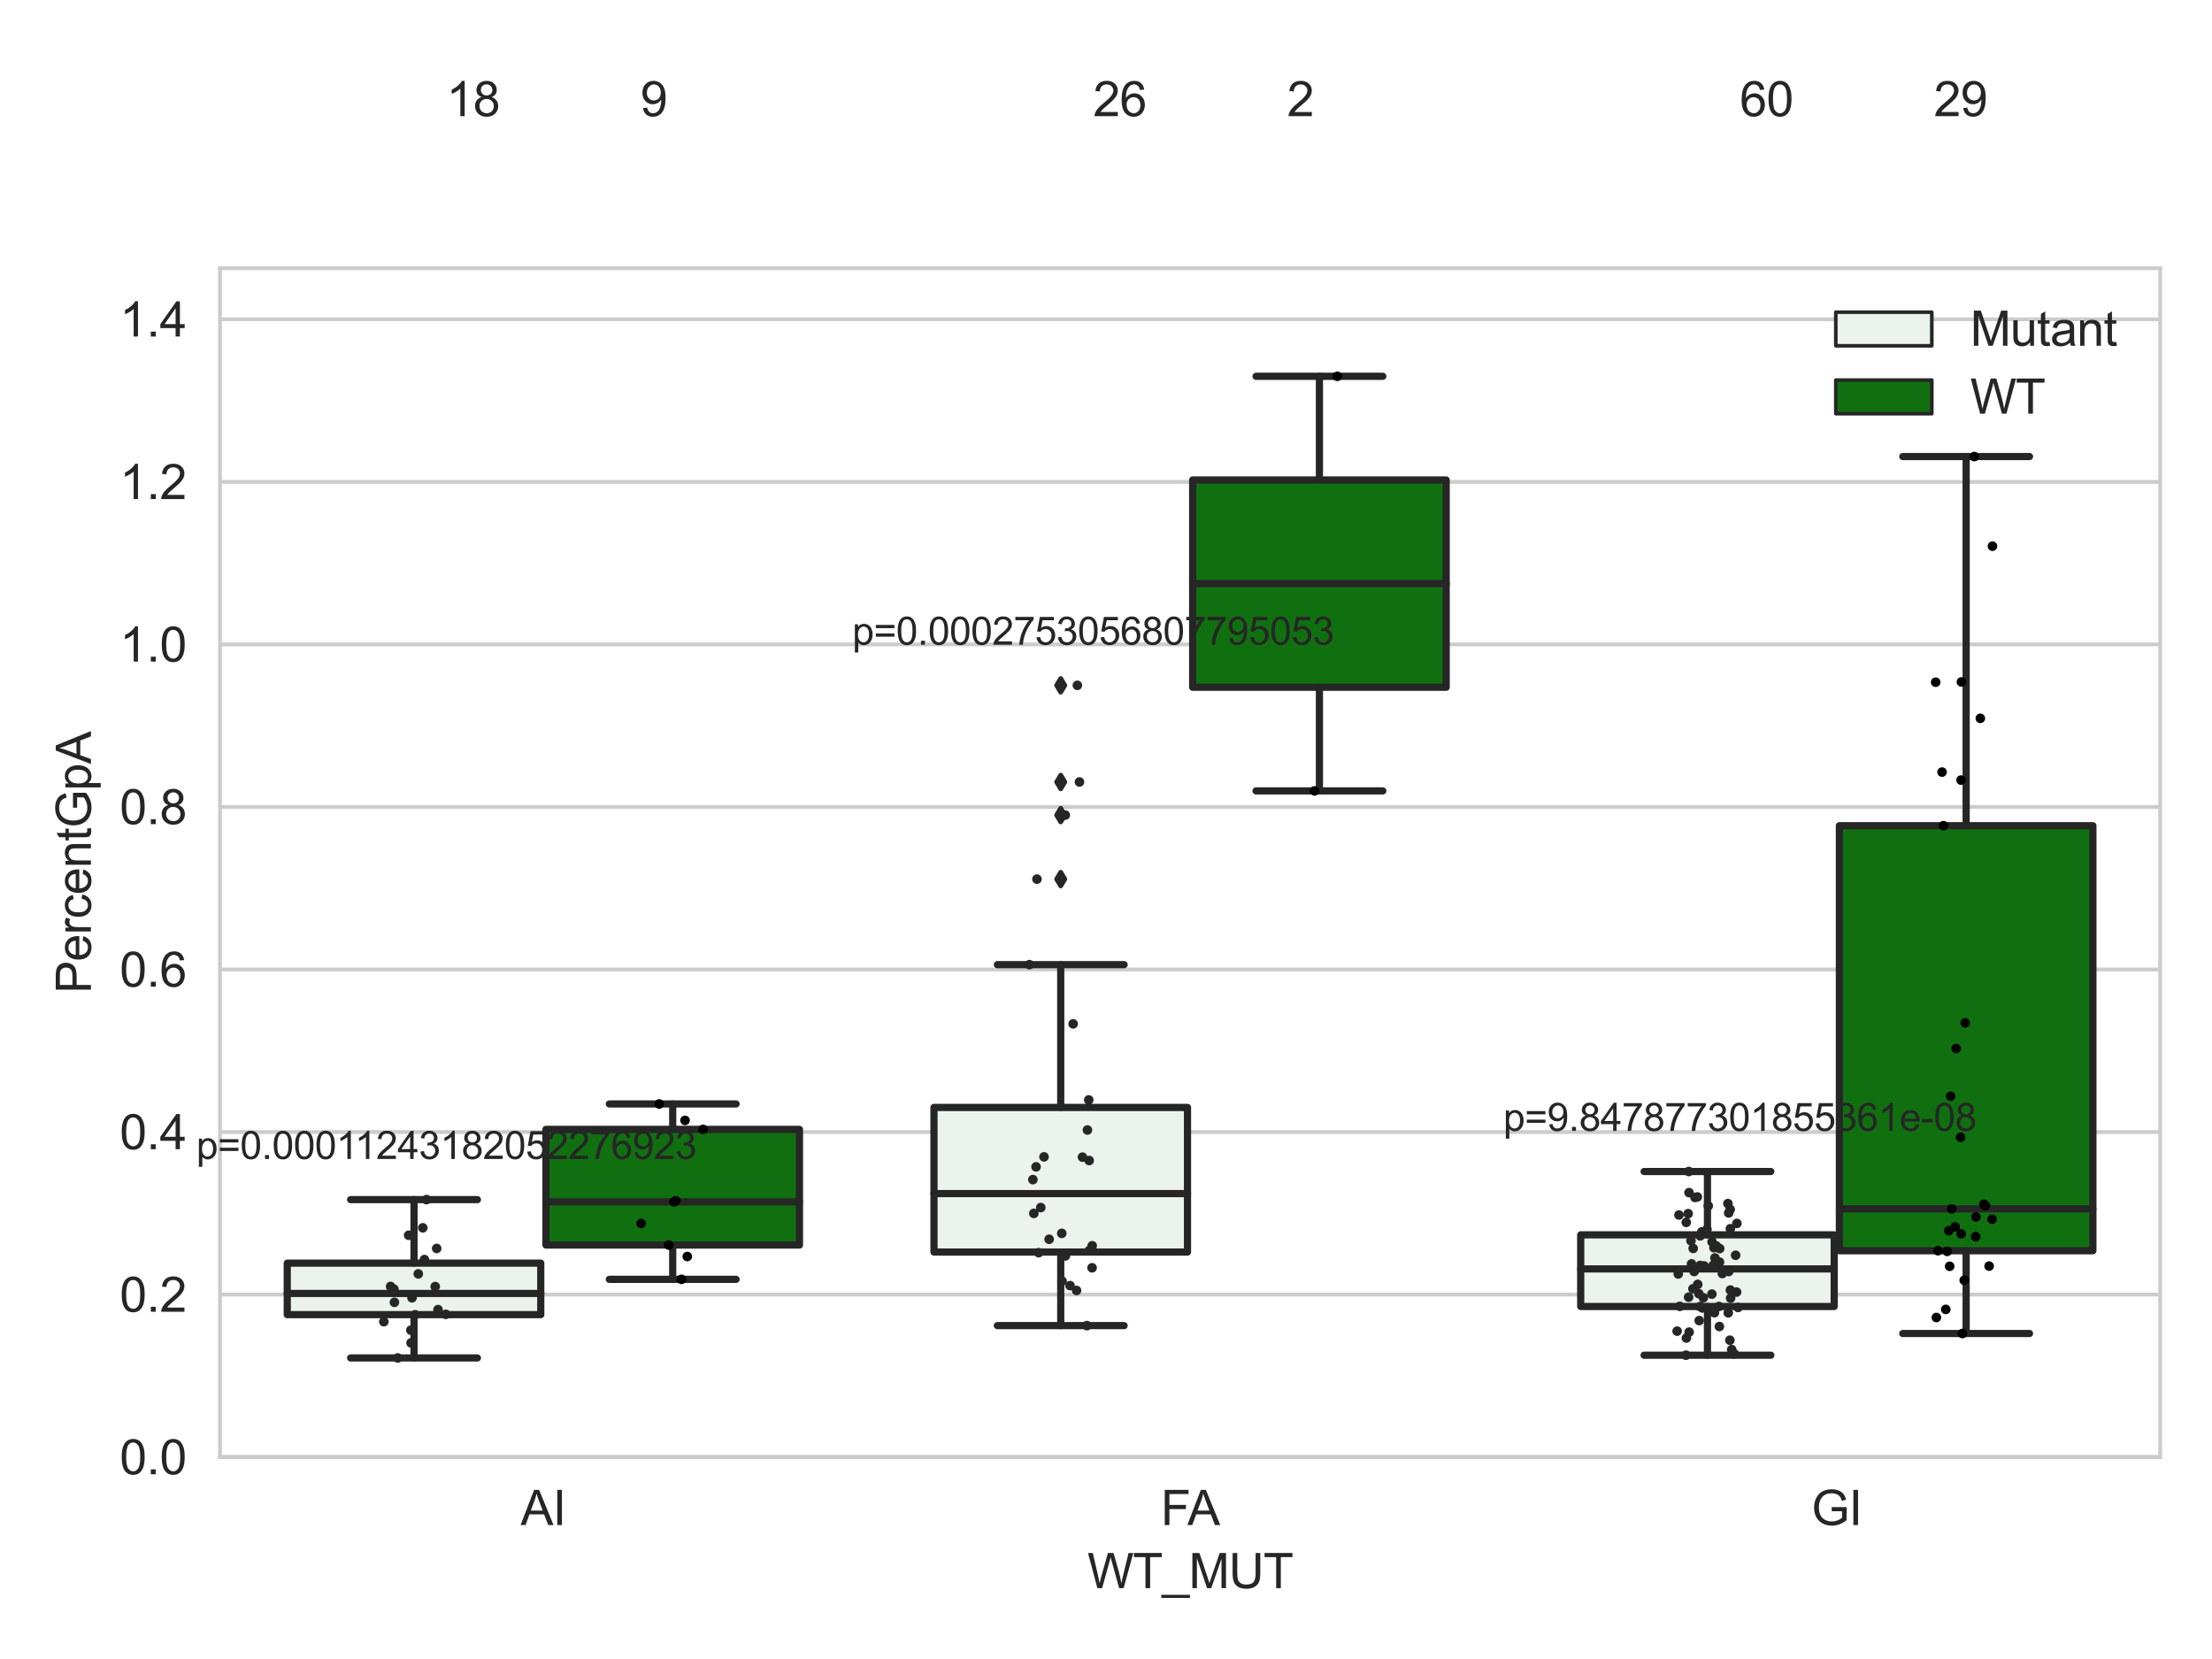 <?xml version="1.0" encoding="utf-8" standalone="no"?>
<!DOCTYPE svg PUBLIC "-//W3C//DTD SVG 1.1//EN"
  "http://www.w3.org/Graphics/SVG/1.1/DTD/svg11.dtd">
<svg xmlns:xlink="http://www.w3.org/1999/xlink" width="460.8pt" height="345.6pt" viewBox="0 0 460.8 345.6" xmlns="http://www.w3.org/2000/svg" version="1.1">
 <defs>
  <style type="text/css">*{stroke-linejoin: round; stroke-linecap: butt}</style>
 </defs>
 <g id="figure_1">
  <g id="patch_1">
   <path d="M 0 345.6 
L 460.8 345.6 
L 460.8 0 
L 0 0 
z
" style="fill: #ffffff"/>
  </g>
  <g id="axes_1">
   <g id="patch_2">
    <path d="M 45.83 303.539 
L 450 303.539 
L 450 55.877 
L 45.83 55.877 
z
" style="fill: #ffffff"/>
   </g>
   <g id="matplotlib.axis_1">
    <g id="xtick_1">
     <g id="text_1">
      <!-- AI -->
      <g style="fill: #262626" transform="translate(108.467 317.697)scale(0.1 -0.1)">
       <defs>
        <path id="ArialMT-41" d="M -9 0 
L 1750 4581 
L 2403 4581 
L 4278 0 
L 3588 0 
L 3053 1388 
L 1138 1388 
L 634 0 
L -9 0 
z
M 1313 1881 
L 2866 1881 
L 2388 3150 
Q 2169 3728 2063 4100 
Q 1975 3659 1816 3225 
L 1313 1881 
z
" transform="scale(0.016)"/>
        <path id="ArialMT-49" d="M 597 0 
L 597 4581 
L 1203 4581 
L 1203 0 
L 597 0 
z
" transform="scale(0.016)"/>
       </defs>
       <use xlink:href="#ArialMT-41"/>
       <use xlink:href="#ArialMT-49" x="66.699"/>
      </g>
     </g>
    </g>
    <g id="xtick_2">
     <g id="text_2">
      <!-- FA -->
      <g style="fill: #262626" transform="translate(241.801 317.697)scale(0.1 -0.1)">
       <defs>
        <path id="ArialMT-46" d="M 525 0 
L 525 4581 
L 3616 4581 
L 3616 4041 
L 1131 4041 
L 1131 2622 
L 3281 2622 
L 3281 2081 
L 1131 2081 
L 1131 0 
L 525 0 
z
" transform="scale(0.016)"/>
       </defs>
       <use xlink:href="#ArialMT-46"/>
       <use xlink:href="#ArialMT-41" x="55.584"/>
      </g>
     </g>
    </g>
    <g id="xtick_3">
     <g id="text_3">
      <!-- GI -->
      <g style="fill: #262626" transform="translate(377.36 317.697)scale(0.1 -0.1)">
       <defs>
        <path id="ArialMT-47" d="M 2638 1797 
L 2638 2334 
L 4578 2338 
L 4578 638 
Q 4131 281 3656 101 
Q 3181 -78 2681 -78 
Q 2006 -78 1454 211 
Q 903 500 622 1047 
Q 341 1594 341 2269 
Q 341 2938 620 3517 
Q 900 4097 1425 4378 
Q 1950 4659 2634 4659 
Q 3131 4659 3532 4498 
Q 3934 4338 4162 4050 
Q 4391 3763 4509 3300 
L 3963 3150 
Q 3859 3500 3706 3700 
Q 3553 3900 3268 4020 
Q 2984 4141 2638 4141 
Q 2222 4141 1919 4014 
Q 1616 3888 1430 3681 
Q 1244 3475 1141 3228 
Q 966 2803 966 2306 
Q 966 1694 1177 1281 
Q 1388 869 1791 669 
Q 2194 469 2647 469 
Q 3041 469 3416 620 
Q 3791 772 3984 944 
L 3984 1797 
L 2638 1797 
z
" transform="scale(0.016)"/>
       </defs>
       <use xlink:href="#ArialMT-47"/>
       <use xlink:href="#ArialMT-49" x="77.783"/>
      </g>
     </g>
    </g>
    <g id="text_4">
     <!-- WT_MUT -->
     <g style="fill: #262626" transform="translate(226.531 330.842)scale(0.1 -0.1)">
      <defs>
       <path id="ArialMT-57" d="M 1294 0 
L 78 4581 
L 700 4581 
L 1397 1578 
Q 1509 1106 1591 641 
Q 1766 1375 1797 1488 
L 2669 4581 
L 3400 4581 
L 4056 2263 
Q 4303 1400 4413 641 
Q 4500 1075 4641 1638 
L 5359 4581 
L 5969 4581 
L 4713 0 
L 4128 0 
L 3163 3491 
Q 3041 3928 3019 4028 
Q 2947 3713 2884 3491 
L 1913 0 
L 1294 0 
z
" transform="scale(0.016)"/>
       <path id="ArialMT-54" d="M 1659 0 
L 1659 4041 
L 150 4041 
L 150 4581 
L 3781 4581 
L 3781 4041 
L 2266 4041 
L 2266 0 
L 1659 0 
z
" transform="scale(0.016)"/>
       <path id="ArialMT-5f" d="M -97 -1272 
L -97 -866 
L 3631 -866 
L 3631 -1272 
L -97 -1272 
z
" transform="scale(0.016)"/>
       <path id="ArialMT-4d" d="M 475 0 
L 475 4581 
L 1388 4581 
L 2472 1338 
Q 2622 884 2691 659 
Q 2769 909 2934 1394 
L 4031 4581 
L 4847 4581 
L 4847 0 
L 4263 0 
L 4263 3834 
L 2931 0 
L 2384 0 
L 1059 3900 
L 1059 0 
L 475 0 
z
" transform="scale(0.016)"/>
       <path id="ArialMT-55" d="M 3500 4581 
L 4106 4581 
L 4106 1934 
Q 4106 1244 3950 837 
Q 3794 431 3386 176 
Q 2978 -78 2316 -78 
Q 1672 -78 1262 144 
Q 853 366 678 786 
Q 503 1206 503 1934 
L 503 4581 
L 1109 4581 
L 1109 1938 
Q 1109 1341 1220 1058 
Q 1331 775 1601 622 
Q 1872 469 2263 469 
Q 2931 469 3215 772 
Q 3500 1075 3500 1938 
L 3500 4581 
z
" transform="scale(0.016)"/>
      </defs>
      <use xlink:href="#ArialMT-57"/>
      <use xlink:href="#ArialMT-54" x="94.385"/>
      <use xlink:href="#ArialMT-5f" x="155.469"/>
      <use xlink:href="#ArialMT-4d" x="211.084"/>
      <use xlink:href="#ArialMT-55" x="294.385"/>
      <use xlink:href="#ArialMT-54" x="366.602"/>
     </g>
    </g>
   </g>
   <g id="matplotlib.axis_2">
    <g id="ytick_1">
     <g id="line2d_1">
      <path d="M 45.83 303.539 
L 450 303.539 
" clip-path="url(#pc49b1103cd)" style="fill: none; stroke: #cccccc; stroke-width: 0.8; stroke-linecap: round"/>
     </g>
     <g id="text_5">
      <!-- 0.0 -->
      <g style="fill: #262626" transform="translate(24.93 307.118)scale(0.1 -0.1)">
       <defs>
        <path id="ArialMT-30" d="M 266 2259 
Q 266 3072 433 3567 
Q 600 4063 929 4331 
Q 1259 4600 1759 4600 
Q 2128 4600 2406 4451 
Q 2684 4303 2865 4023 
Q 3047 3744 3150 3342 
Q 3253 2941 3253 2259 
Q 3253 1453 3087 958 
Q 2922 463 2592 192 
Q 2263 -78 1759 -78 
Q 1097 -78 719 397 
Q 266 969 266 2259 
z
M 844 2259 
Q 844 1131 1108 757 
Q 1372 384 1759 384 
Q 2147 384 2411 759 
Q 2675 1134 2675 2259 
Q 2675 3391 2411 3762 
Q 2147 4134 1753 4134 
Q 1366 4134 1134 3806 
Q 844 3388 844 2259 
z
" transform="scale(0.016)"/>
        <path id="ArialMT-2e" d="M 581 0 
L 581 641 
L 1222 641 
L 1222 0 
L 581 0 
z
" transform="scale(0.016)"/>
       </defs>
       <use xlink:href="#ArialMT-30"/>
       <use xlink:href="#ArialMT-2e" x="55.615"/>
       <use xlink:href="#ArialMT-30" x="83.398"/>
      </g>
     </g>
    </g>
    <g id="ytick_2">
     <g id="line2d_2">
      <path d="M 45.83 269.68 
L 450 269.68 
" clip-path="url(#pc49b1103cd)" style="fill: none; stroke: #cccccc; stroke-width: 0.8; stroke-linecap: round"/>
     </g>
     <g id="text_6">
      <!-- 0.2 -->
      <g style="fill: #262626" transform="translate(24.93 273.259)scale(0.1 -0.1)">
       <defs>
        <path id="ArialMT-32" d="M 3222 541 
L 3222 0 
L 194 0 
Q 188 203 259 391 
Q 375 700 629 1000 
Q 884 1300 1366 1694 
Q 2113 2306 2375 2664 
Q 2638 3022 2638 3341 
Q 2638 3675 2398 3904 
Q 2159 4134 1775 4134 
Q 1369 4134 1125 3890 
Q 881 3647 878 3216 
L 300 3275 
Q 359 3922 746 4261 
Q 1134 4600 1788 4600 
Q 2447 4600 2831 4234 
Q 3216 3869 3216 3328 
Q 3216 3053 3103 2787 
Q 2991 2522 2730 2228 
Q 2469 1934 1863 1422 
Q 1356 997 1212 845 
Q 1069 694 975 541 
L 3222 541 
z
" transform="scale(0.016)"/>
       </defs>
       <use xlink:href="#ArialMT-30"/>
       <use xlink:href="#ArialMT-2e" x="55.615"/>
       <use xlink:href="#ArialMT-32" x="83.398"/>
      </g>
     </g>
    </g>
    <g id="ytick_3">
     <g id="line2d_3">
      <path d="M 45.83 235.82 
L 450 235.82 
" clip-path="url(#pc49b1103cd)" style="fill: none; stroke: #cccccc; stroke-width: 0.8; stroke-linecap: round"/>
     </g>
     <g id="text_7">
      <!-- 0.4 -->
      <g style="fill: #262626" transform="translate(24.93 239.399)scale(0.1 -0.1)">
       <defs>
        <path id="ArialMT-34" d="M 2069 0 
L 2069 1097 
L 81 1097 
L 81 1613 
L 2172 4581 
L 2631 4581 
L 2631 1613 
L 3250 1613 
L 3250 1097 
L 2631 1097 
L 2631 0 
L 2069 0 
z
M 2069 1613 
L 2069 3678 
L 634 1613 
L 2069 1613 
z
" transform="scale(0.016)"/>
       </defs>
       <use xlink:href="#ArialMT-30"/>
       <use xlink:href="#ArialMT-2e" x="55.615"/>
       <use xlink:href="#ArialMT-34" x="83.398"/>
      </g>
     </g>
    </g>
    <g id="ytick_4">
     <g id="line2d_4">
      <path d="M 45.83 201.961 
L 450 201.961 
" clip-path="url(#pc49b1103cd)" style="fill: none; stroke: #cccccc; stroke-width: 0.8; stroke-linecap: round"/>
     </g>
     <g id="text_8">
      <!-- 0.6 -->
      <g style="fill: #262626" transform="translate(24.93 205.54)scale(0.1 -0.1)">
       <defs>
        <path id="ArialMT-36" d="M 3184 3459 
L 2625 3416 
Q 2550 3747 2413 3897 
Q 2184 4138 1850 4138 
Q 1581 4138 1378 3988 
Q 1113 3794 959 3422 
Q 806 3050 800 2363 
Q 1003 2672 1297 2822 
Q 1591 2972 1913 2972 
Q 2475 2972 2870 2558 
Q 3266 2144 3266 1488 
Q 3266 1056 3080 686 
Q 2894 316 2569 119 
Q 2244 -78 1831 -78 
Q 1128 -78 684 439 
Q 241 956 241 2144 
Q 241 3472 731 4075 
Q 1159 4600 1884 4600 
Q 2425 4600 2770 4297 
Q 3116 3994 3184 3459 
z
M 888 1484 
Q 888 1194 1011 928 
Q 1134 663 1356 523 
Q 1578 384 1822 384 
Q 2178 384 2434 671 
Q 2691 959 2691 1453 
Q 2691 1928 2437 2201 
Q 2184 2475 1800 2475 
Q 1419 2475 1153 2201 
Q 888 1928 888 1484 
z
" transform="scale(0.016)"/>
       </defs>
       <use xlink:href="#ArialMT-30"/>
       <use xlink:href="#ArialMT-2e" x="55.615"/>
       <use xlink:href="#ArialMT-36" x="83.398"/>
      </g>
     </g>
    </g>
    <g id="ytick_5">
     <g id="line2d_5">
      <path d="M 45.83 168.102 
L 450 168.102 
" clip-path="url(#pc49b1103cd)" style="fill: none; stroke: #cccccc; stroke-width: 0.8; stroke-linecap: round"/>
     </g>
     <g id="text_9">
      <!-- 0.8 -->
      <g style="fill: #262626" transform="translate(24.93 171.681)scale(0.1 -0.1)">
       <defs>
        <path id="ArialMT-38" d="M 1131 2484 
Q 781 2613 612 2850 
Q 444 3088 444 3419 
Q 444 3919 803 4259 
Q 1163 4600 1759 4600 
Q 2359 4600 2725 4251 
Q 3091 3903 3091 3403 
Q 3091 3084 2923 2848 
Q 2756 2613 2416 2484 
Q 2838 2347 3058 2040 
Q 3278 1734 3278 1309 
Q 3278 722 2862 322 
Q 2447 -78 1769 -78 
Q 1091 -78 675 323 
Q 259 725 259 1325 
Q 259 1772 486 2073 
Q 713 2375 1131 2484 
z
M 1019 3438 
Q 1019 3113 1228 2906 
Q 1438 2700 1772 2700 
Q 2097 2700 2305 2904 
Q 2513 3109 2513 3406 
Q 2513 3716 2298 3927 
Q 2084 4138 1766 4138 
Q 1444 4138 1231 3931 
Q 1019 3725 1019 3438 
z
M 838 1322 
Q 838 1081 952 856 
Q 1066 631 1291 507 
Q 1516 384 1775 384 
Q 2178 384 2440 643 
Q 2703 903 2703 1303 
Q 2703 1709 2433 1975 
Q 2163 2241 1756 2241 
Q 1359 2241 1098 1978 
Q 838 1716 838 1322 
z
" transform="scale(0.016)"/>
       </defs>
       <use xlink:href="#ArialMT-30"/>
       <use xlink:href="#ArialMT-2e" x="55.615"/>
       <use xlink:href="#ArialMT-38" x="83.398"/>
      </g>
     </g>
    </g>
    <g id="ytick_6">
     <g id="line2d_6">
      <path d="M 45.83 134.243 
L 450 134.243 
" clip-path="url(#pc49b1103cd)" style="fill: none; stroke: #cccccc; stroke-width: 0.8; stroke-linecap: round"/>
     </g>
     <g id="text_10">
      <!-- 1.0 -->
      <g style="fill: #262626" transform="translate(24.93 137.822)scale(0.1 -0.1)">
       <defs>
        <path id="ArialMT-31" d="M 2384 0 
L 1822 0 
L 1822 3584 
Q 1619 3391 1289 3197 
Q 959 3003 697 2906 
L 697 3450 
Q 1169 3672 1522 3987 
Q 1875 4303 2022 4600 
L 2384 4600 
L 2384 0 
z
" transform="scale(0.016)"/>
       </defs>
       <use xlink:href="#ArialMT-31"/>
       <use xlink:href="#ArialMT-2e" x="55.615"/>
       <use xlink:href="#ArialMT-30" x="83.398"/>
      </g>
     </g>
    </g>
    <g id="ytick_7">
     <g id="line2d_7">
      <path d="M 45.83 100.384 
L 450 100.384 
" clip-path="url(#pc49b1103cd)" style="fill: none; stroke: #cccccc; stroke-width: 0.8; stroke-linecap: round"/>
     </g>
     <g id="text_11">
      <!-- 1.2 -->
      <g style="fill: #262626" transform="translate(24.93 103.963)scale(0.1 -0.1)">
       <use xlink:href="#ArialMT-31"/>
       <use xlink:href="#ArialMT-2e" x="55.615"/>
       <use xlink:href="#ArialMT-32" x="83.398"/>
      </g>
     </g>
    </g>
    <g id="ytick_8">
     <g id="line2d_8">
      <path d="M 45.83 66.525 
L 450 66.525 
" clip-path="url(#pc49b1103cd)" style="fill: none; stroke: #cccccc; stroke-width: 0.8; stroke-linecap: round"/>
     </g>
     <g id="text_12">
      <!-- 1.4 -->
      <g style="fill: #262626" transform="translate(24.93 70.104)scale(0.1 -0.1)">
       <use xlink:href="#ArialMT-31"/>
       <use xlink:href="#ArialMT-2e" x="55.615"/>
       <use xlink:href="#ArialMT-34" x="83.398"/>
      </g>
     </g>
    </g>
    <g id="text_13">
     <!-- PercentGpA -->
     <g style="fill: #262626" transform="translate(18.942 206.943)rotate(-90)scale(0.1 -0.1)">
      <defs>
       <path id="ArialMT-50" d="M 494 0 
L 494 4581 
L 2222 4581 
Q 2678 4581 2919 4538 
Q 3256 4481 3484 4323 
Q 3713 4166 3852 3881 
Q 3991 3597 3991 3256 
Q 3991 2672 3619 2267 
Q 3247 1863 2275 1863 
L 1100 1863 
L 1100 0 
L 494 0 
z
M 1100 2403 
L 2284 2403 
Q 2872 2403 3119 2622 
Q 3366 2841 3366 3238 
Q 3366 3525 3220 3729 
Q 3075 3934 2838 4000 
Q 2684 4041 2272 4041 
L 1100 4041 
L 1100 2403 
z
" transform="scale(0.016)"/>
       <path id="ArialMT-65" d="M 2694 1069 
L 3275 997 
Q 3138 488 2766 206 
Q 2394 -75 1816 -75 
Q 1088 -75 661 373 
Q 234 822 234 1631 
Q 234 2469 665 2931 
Q 1097 3394 1784 3394 
Q 2450 3394 2872 2941 
Q 3294 2488 3294 1666 
Q 3294 1616 3291 1516 
L 816 1516 
Q 847 969 1125 678 
Q 1403 388 1819 388 
Q 2128 388 2347 550 
Q 2566 713 2694 1069 
z
M 847 1978 
L 2700 1978 
Q 2663 2397 2488 2606 
Q 2219 2931 1791 2931 
Q 1403 2931 1139 2672 
Q 875 2413 847 1978 
z
" transform="scale(0.016)"/>
       <path id="ArialMT-72" d="M 416 0 
L 416 3319 
L 922 3319 
L 922 2816 
Q 1116 3169 1280 3281 
Q 1444 3394 1641 3394 
Q 1925 3394 2219 3213 
L 2025 2691 
Q 1819 2813 1613 2813 
Q 1428 2813 1281 2702 
Q 1134 2591 1072 2394 
Q 978 2094 978 1738 
L 978 0 
L 416 0 
z
" transform="scale(0.016)"/>
       <path id="ArialMT-63" d="M 2588 1216 
L 3141 1144 
Q 3050 572 2676 248 
Q 2303 -75 1759 -75 
Q 1078 -75 664 370 
Q 250 816 250 1647 
Q 250 2184 428 2587 
Q 606 2991 970 3192 
Q 1334 3394 1763 3394 
Q 2303 3394 2647 3120 
Q 2991 2847 3088 2344 
L 2541 2259 
Q 2463 2594 2264 2762 
Q 2066 2931 1784 2931 
Q 1359 2931 1093 2626 
Q 828 2322 828 1663 
Q 828 994 1084 691 
Q 1341 388 1753 388 
Q 2084 388 2306 591 
Q 2528 794 2588 1216 
z
" transform="scale(0.016)"/>
       <path id="ArialMT-6e" d="M 422 0 
L 422 3319 
L 928 3319 
L 928 2847 
Q 1294 3394 1984 3394 
Q 2284 3394 2536 3286 
Q 2788 3178 2913 3003 
Q 3038 2828 3088 2588 
Q 3119 2431 3119 2041 
L 3119 0 
L 2556 0 
L 2556 2019 
Q 2556 2363 2490 2533 
Q 2425 2703 2258 2804 
Q 2091 2906 1866 2906 
Q 1506 2906 1245 2678 
Q 984 2450 984 1813 
L 984 0 
L 422 0 
z
" transform="scale(0.016)"/>
       <path id="ArialMT-74" d="M 1650 503 
L 1731 6 
Q 1494 -44 1306 -44 
Q 1000 -44 831 53 
Q 663 150 594 308 
Q 525 466 525 972 
L 525 2881 
L 113 2881 
L 113 3319 
L 525 3319 
L 525 4141 
L 1084 4478 
L 1084 3319 
L 1650 3319 
L 1650 2881 
L 1084 2881 
L 1084 941 
Q 1084 700 1114 631 
Q 1144 563 1211 522 
Q 1278 481 1403 481 
Q 1497 481 1650 503 
z
" transform="scale(0.016)"/>
       <path id="ArialMT-70" d="M 422 -1272 
L 422 3319 
L 934 3319 
L 934 2888 
Q 1116 3141 1344 3267 
Q 1572 3394 1897 3394 
Q 2322 3394 2647 3175 
Q 2972 2956 3137 2557 
Q 3303 2159 3303 1684 
Q 3303 1175 3120 767 
Q 2938 359 2589 142 
Q 2241 -75 1856 -75 
Q 1575 -75 1351 44 
Q 1128 163 984 344 
L 984 -1272 
L 422 -1272 
z
M 931 1641 
Q 931 1000 1190 694 
Q 1450 388 1819 388 
Q 2194 388 2461 705 
Q 2728 1022 2728 1688 
Q 2728 2322 2467 2637 
Q 2206 2953 1844 2953 
Q 1484 2953 1207 2617 
Q 931 2281 931 1641 
z
" transform="scale(0.016)"/>
      </defs>
      <use xlink:href="#ArialMT-50"/>
      <use xlink:href="#ArialMT-65" x="66.699"/>
      <use xlink:href="#ArialMT-72" x="122.314"/>
      <use xlink:href="#ArialMT-63" x="155.615"/>
      <use xlink:href="#ArialMT-65" x="205.615"/>
      <use xlink:href="#ArialMT-6e" x="261.23"/>
      <use xlink:href="#ArialMT-74" x="316.846"/>
      <use xlink:href="#ArialMT-47" x="344.629"/>
      <use xlink:href="#ArialMT-70" x="422.412"/>
      <use xlink:href="#ArialMT-41" x="478.027"/>
     </g>
    </g>
   </g>
   <g id="patch_3">
    <path d="M 59.841 273.864 
L 112.653 273.864 
L 112.653 263.136 
L 59.841 263.136 
L 59.841 273.864 
z
" clip-path="url(#pc49b1103cd)" style="fill: #ecf2ec; stroke: #262626; stroke-width: 1.5; stroke-linejoin: miter"/>
   </g>
   <g id="patch_4">
    <path d="M 113.731 259.366 
L 166.542 259.366 
L 166.542 235.272 
L 113.731 235.272 
L 113.731 259.366 
z
" clip-path="url(#pc49b1103cd)" style="fill: #107010; stroke: #262626; stroke-width: 1.5; stroke-linejoin: miter"/>
   </g>
   <g id="patch_5">
    <path d="M 194.565 260.83 
L 247.376 260.83 
L 247.376 230.702 
L 194.565 230.702 
L 194.565 260.83 
z
" clip-path="url(#pc49b1103cd)" style="fill: #ecf2ec; stroke: #262626; stroke-width: 1.5; stroke-linejoin: miter"/>
   </g>
   <g id="patch_6">
    <path d="M 248.454 143.168 
L 301.265 143.168 
L 301.265 99.984 
L 248.454 99.984 
L 248.454 143.168 
z
" clip-path="url(#pc49b1103cd)" style="fill: #107010; stroke: #262626; stroke-width: 1.5; stroke-linejoin: miter"/>
   </g>
   <g id="patch_7">
    <path d="M 329.288 272.166 
L 382.099 272.166 
L 382.099 257.242 
L 329.288 257.242 
L 329.288 272.166 
z
" clip-path="url(#pc49b1103cd)" style="fill: #ecf2ec; stroke: #262626; stroke-width: 1.5; stroke-linejoin: miter"/>
   </g>
   <g id="patch_8">
    <path d="M 383.177 260.551 
L 435.989 260.551 
L 435.989 172.002 
L 383.177 172.002 
L 383.177 260.551 
z
" clip-path="url(#pc49b1103cd)" style="fill: #107010; stroke: #262626; stroke-width: 1.5; stroke-linejoin: miter"/>
   </g>
   <g id="patch_9">
    <path d="M 113.192 303.539 
L 113.192 303.539 
L 113.192 303.539 
L 113.192 303.539 
z
" clip-path="url(#pc49b1103cd)" style="fill: #ecf2ec; stroke: #262626; stroke-width: 0.75; stroke-linejoin: miter"/>
   </g>
   <g id="patch_10">
    <path d="M 113.192 303.539 
L 113.192 303.539 
L 113.192 303.539 
L 113.192 303.539 
z
" clip-path="url(#pc49b1103cd)" style="fill: #107010; stroke: #262626; stroke-width: 0.75; stroke-linejoin: miter"/>
   </g>
   <g id="PathCollection_1"/>
   <g id="PathCollection_2"/>
   <g id="line2d_9">
    <path d="M 86.247 273.864 
L 86.247 282.887 
" clip-path="url(#pc49b1103cd)" style="fill: none; stroke: #262626; stroke-width: 1.5; stroke-linecap: round"/>
   </g>
   <g id="line2d_10">
    <path d="M 86.247 263.136 
L 86.247 249.902 
" clip-path="url(#pc49b1103cd)" style="fill: none; stroke: #262626; stroke-width: 1.5; stroke-linecap: round"/>
   </g>
   <g id="line2d_11">
    <path d="M 73.044 282.887 
L 99.45 282.887 
" clip-path="url(#pc49b1103cd)" style="fill: none; stroke: #262626; stroke-width: 1.5; stroke-linecap: round"/>
   </g>
   <g id="line2d_12">
    <path d="M 73.044 249.902 
L 99.45 249.902 
" clip-path="url(#pc49b1103cd)" style="fill: none; stroke: #262626; stroke-width: 1.5; stroke-linecap: round"/>
   </g>
   <g id="line2d_13"/>
   <g id="line2d_14">
    <path d="M 140.136 259.366 
L 140.136 266.508 
" clip-path="url(#pc49b1103cd)" style="fill: none; stroke: #262626; stroke-width: 1.5; stroke-linecap: round"/>
   </g>
   <g id="line2d_15">
    <path d="M 140.136 235.272 
L 140.136 229.975 
" clip-path="url(#pc49b1103cd)" style="fill: none; stroke: #262626; stroke-width: 1.5; stroke-linecap: round"/>
   </g>
   <g id="line2d_16">
    <path d="M 126.933 266.508 
L 153.339 266.508 
" clip-path="url(#pc49b1103cd)" style="fill: none; stroke: #262626; stroke-width: 1.5; stroke-linecap: round"/>
   </g>
   <g id="line2d_17">
    <path d="M 126.933 229.975 
L 153.339 229.975 
" clip-path="url(#pc49b1103cd)" style="fill: none; stroke: #262626; stroke-width: 1.5; stroke-linecap: round"/>
   </g>
   <g id="line2d_18"/>
   <g id="line2d_19">
    <path d="M 220.97 260.83 
L 220.97 276.152 
" clip-path="url(#pc49b1103cd)" style="fill: none; stroke: #262626; stroke-width: 1.5; stroke-linecap: round"/>
   </g>
   <g id="line2d_20">
    <path d="M 220.97 230.702 
L 220.97 200.957 
" clip-path="url(#pc49b1103cd)" style="fill: none; stroke: #262626; stroke-width: 1.5; stroke-linecap: round"/>
   </g>
   <g id="line2d_21">
    <path d="M 207.767 276.152 
L 234.173 276.152 
" clip-path="url(#pc49b1103cd)" style="fill: none; stroke: #262626; stroke-width: 1.5; stroke-linecap: round"/>
   </g>
   <g id="line2d_22">
    <path d="M 207.767 200.957 
L 234.173 200.957 
" clip-path="url(#pc49b1103cd)" style="fill: none; stroke: #262626; stroke-width: 1.5; stroke-linecap: round"/>
   </g>
   <g id="line2d_23">
    <defs>
     <path id="m35b318778e" d="M -0 1.414 
L 0.849 0 
L 0 -1.414 
L -0.849 -0 
z
" style="stroke: #262626; stroke-linejoin: miter"/>
    </defs>
    <g clip-path="url(#pc49b1103cd)">
     <use xlink:href="#m35b318778e" x="220.97" y="142.767" style="fill: #262626; stroke: #262626; stroke-linejoin: miter"/>
     <use xlink:href="#m35b318778e" x="220.97" y="169.802" style="fill: #262626; stroke: #262626; stroke-linejoin: miter"/>
     <use xlink:href="#m35b318778e" x="220.97" y="162.902" style="fill: #262626; stroke: #262626; stroke-linejoin: miter"/>
     <use xlink:href="#m35b318778e" x="220.97" y="183.136" style="fill: #262626; stroke: #262626; stroke-linejoin: miter"/>
    </g>
   </g>
   <g id="line2d_24">
    <path d="M 274.86 143.168 
L 274.86 164.76 
" clip-path="url(#pc49b1103cd)" style="fill: none; stroke: #262626; stroke-width: 1.5; stroke-linecap: round"/>
   </g>
   <g id="line2d_25">
    <path d="M 274.86 99.984 
L 274.86 78.391 
" clip-path="url(#pc49b1103cd)" style="fill: none; stroke: #262626; stroke-width: 1.5; stroke-linecap: round"/>
   </g>
   <g id="line2d_26">
    <path d="M 261.657 164.76 
L 288.063 164.76 
" clip-path="url(#pc49b1103cd)" style="fill: none; stroke: #262626; stroke-width: 1.5; stroke-linecap: round"/>
   </g>
   <g id="line2d_27">
    <path d="M 261.657 78.391 
L 288.063 78.391 
" clip-path="url(#pc49b1103cd)" style="fill: none; stroke: #262626; stroke-width: 1.5; stroke-linecap: round"/>
   </g>
   <g id="line2d_28"/>
   <g id="line2d_29">
    <path d="M 355.694 272.166 
L 355.694 282.313 
" clip-path="url(#pc49b1103cd)" style="fill: none; stroke: #262626; stroke-width: 1.5; stroke-linecap: round"/>
   </g>
   <g id="line2d_30">
    <path d="M 355.694 257.242 
L 355.694 244.047 
" clip-path="url(#pc49b1103cd)" style="fill: none; stroke: #262626; stroke-width: 1.5; stroke-linecap: round"/>
   </g>
   <g id="line2d_31">
    <path d="M 342.491 282.313 
L 368.897 282.313 
" clip-path="url(#pc49b1103cd)" style="fill: none; stroke: #262626; stroke-width: 1.5; stroke-linecap: round"/>
   </g>
   <g id="line2d_32">
    <path d="M 342.491 244.047 
L 368.897 244.047 
" clip-path="url(#pc49b1103cd)" style="fill: none; stroke: #262626; stroke-width: 1.5; stroke-linecap: round"/>
   </g>
   <g id="line2d_33"/>
   <g id="line2d_34">
    <path d="M 409.583 260.551 
L 409.583 277.796 
" clip-path="url(#pc49b1103cd)" style="fill: none; stroke: #262626; stroke-width: 1.5; stroke-linecap: round"/>
   </g>
   <g id="line2d_35">
    <path d="M 409.583 172.002 
L 409.583 95.109 
" clip-path="url(#pc49b1103cd)" style="fill: none; stroke: #262626; stroke-width: 1.5; stroke-linecap: round"/>
   </g>
   <g id="line2d_36">
    <path d="M 396.38 277.796 
L 422.786 277.796 
" clip-path="url(#pc49b1103cd)" style="fill: none; stroke: #262626; stroke-width: 1.5; stroke-linecap: round"/>
   </g>
   <g id="line2d_37">
    <path d="M 396.38 95.109 
L 422.786 95.109 
" clip-path="url(#pc49b1103cd)" style="fill: none; stroke: #262626; stroke-width: 1.5; stroke-linecap: round"/>
   </g>
   <g id="line2d_38"/>
   <g id="line2d_39">
    <path d="M 59.841 269.447 
L 112.653 269.447 
" clip-path="url(#pc49b1103cd)" style="fill: none; stroke: #262626; stroke-width: 1.5; stroke-linecap: round"/>
   </g>
   <g id="line2d_40">
    <path d="M 113.731 250.369 
L 166.542 250.369 
" clip-path="url(#pc49b1103cd)" style="fill: none; stroke: #262626; stroke-width: 1.5; stroke-linecap: round"/>
   </g>
   <g id="line2d_41">
    <path d="M 194.565 248.648 
L 247.376 248.648 
" clip-path="url(#pc49b1103cd)" style="fill: none; stroke: #262626; stroke-width: 1.5; stroke-linecap: round"/>
   </g>
   <g id="line2d_42">
    <path d="M 248.454 121.576 
L 301.265 121.576 
" clip-path="url(#pc49b1103cd)" style="fill: none; stroke: #262626; stroke-width: 1.5; stroke-linecap: round"/>
   </g>
   <g id="line2d_43">
    <path d="M 329.288 264.338 
L 382.099 264.338 
" clip-path="url(#pc49b1103cd)" style="fill: none; stroke: #262626; stroke-width: 1.5; stroke-linecap: round"/>
   </g>
   <g id="line2d_44">
    <path d="M 383.177 251.833 
L 435.989 251.833 
" clip-path="url(#pc49b1103cd)" style="fill: none; stroke: #262626; stroke-width: 1.5; stroke-linecap: round"/>
   </g>
   <g id="patch_11">
    <path d="M 45.83 303.539 
L 45.83 55.877 
" style="fill: none; stroke: #cccccc; stroke-width: 0.8; stroke-linejoin: miter; stroke-linecap: square"/>
   </g>
   <g id="patch_12">
    <path d="M 450 303.539 
L 450 55.877 
" style="fill: none; stroke: #cccccc; stroke-width: 0.8; stroke-linejoin: miter; stroke-linecap: square"/>
   </g>
   <g id="patch_13">
    <path d="M 45.83 303.539 
L 450 303.539 
" style="fill: none; stroke: #cccccc; stroke-width: 0.8; stroke-linejoin: miter; stroke-linecap: square"/>
   </g>
   <g id="patch_14">
    <path d="M 45.83 55.877 
L 450 55.877 
" style="fill: none; stroke: #cccccc; stroke-width: 0.8; stroke-linejoin: miter; stroke-linecap: square"/>
   </g>
   <g id="PathCollection_3">
    <defs>
     <path id="C0_0_401051e94e" d="M 0 1 
C 0.265 1 0.52 0.895 0.707 0.707 
C 0.895 0.52 1 0.265 1 -0 
C 1 -0.265 0.895 -0.52 0.707 -0.707 
C 0.52 -0.895 0.265 -1 0 -1 
C -0.265 -1 -0.52 -0.895 -0.707 -0.707 
C -0.895 -0.52 -1 -0.265 -1 0 
C -1 0.265 -0.895 0.52 -0.707 0.707 
C -0.52 0.895 -0.265 1 0 1 
z
"/>
    </defs>
    <g clip-path="url(#pc49b1103cd)">
     <use xlink:href="#C0_0_401051e94e" x="88.078" y="255.776" style="fill: #262626"/>
    </g>
    <g clip-path="url(#pc49b1103cd)">
     <use xlink:href="#C0_0_401051e94e" x="90.661" y="268.016" style="fill: #262626"/>
    </g>
    <g clip-path="url(#pc49b1103cd)">
     <use xlink:href="#C0_0_401051e94e" x="79.959" y="275.332" style="fill: #262626"/>
    </g>
    <g clip-path="url(#pc49b1103cd)">
     <use xlink:href="#C0_0_401051e94e" x="82.163" y="271.295" style="fill: #262626"/>
    </g>
    <g clip-path="url(#pc49b1103cd)">
     <use xlink:href="#C0_0_401051e94e" x="85.591" y="277.103" style="fill: #262626"/>
    </g>
    <g clip-path="url(#pc49b1103cd)">
     <use xlink:href="#C0_0_401051e94e" x="85.131" y="257.33" style="fill: #262626"/>
    </g>
    <g clip-path="url(#pc49b1103cd)">
     <use xlink:href="#C0_0_401051e94e" x="92.876" y="273.8" style="fill: #262626"/>
    </g>
    <g clip-path="url(#pc49b1103cd)">
     <use xlink:href="#C0_0_401051e94e" x="85.63" y="279.749" style="fill: #262626"/>
    </g>
    <g clip-path="url(#pc49b1103cd)">
     <use xlink:href="#C0_0_401051e94e" x="86.487" y="273.885" style="fill: #262626"/>
    </g>
    <g clip-path="url(#pc49b1103cd)">
     <use xlink:href="#C0_0_401051e94e" x="81.368" y="267.99" style="fill: #262626"/>
    </g>
    <g clip-path="url(#pc49b1103cd)">
     <use xlink:href="#C0_0_401051e94e" x="91.246" y="272.816" style="fill: #262626"/>
    </g>
    <g clip-path="url(#pc49b1103cd)">
     <use xlink:href="#C0_0_401051e94e" x="87.139" y="265.37" style="fill: #262626"/>
    </g>
    <g clip-path="url(#pc49b1103cd)">
     <use xlink:href="#C0_0_401051e94e" x="90.968" y="260.075" style="fill: #262626"/>
    </g>
    <g clip-path="url(#pc49b1103cd)">
     <use xlink:href="#C0_0_401051e94e" x="82.858" y="282.887" style="fill: #262626"/>
    </g>
    <g clip-path="url(#pc49b1103cd)">
     <use xlink:href="#C0_0_401051e94e" x="88.421" y="262.392" style="fill: #262626"/>
    </g>
    <g clip-path="url(#pc49b1103cd)">
     <use xlink:href="#C0_0_401051e94e" x="85.833" y="270.351" style="fill: #262626"/>
    </g>
    <g clip-path="url(#pc49b1103cd)">
     <use xlink:href="#C0_0_401051e94e" x="88.847" y="249.902" style="fill: #262626"/>
    </g>
    <g clip-path="url(#pc49b1103cd)">
     <use xlink:href="#C0_0_401051e94e" x="82.057" y="268.543" style="fill: #262626"/>
    </g>
   </g>
   <g id="PathCollection_4">
    <defs>
     <path id="C1_0_5b05be392c" d="M 0 1 
C 0.265 1 0.52 0.895 0.707 0.707 
C 0.895 0.52 1 0.265 1 -0 
C 1 -0.265 0.895 -0.52 0.707 -0.707 
C 0.52 -0.895 0.265 -1 0 -1 
C -0.265 -1 -0.52 -0.895 -0.707 -0.707 
C -0.895 -0.52 -1 -0.265 -1 0 
C -1 0.265 -0.895 0.52 -0.707 0.707 
C -0.52 0.895 -0.265 1 0 1 
z
"/>
    </defs>
    <g clip-path="url(#pc49b1103cd)">
     <use xlink:href="#C1_0_5b05be392c" x="140.421" y="250.369"/>
    </g>
    <g clip-path="url(#pc49b1103cd)">
     <use xlink:href="#C1_0_5b05be392c" x="139.317" y="259.366"/>
    </g>
    <g clip-path="url(#pc49b1103cd)">
     <use xlink:href="#C1_0_5b05be392c" x="140.775" y="250.137"/>
    </g>
    <g clip-path="url(#pc49b1103cd)">
     <use xlink:href="#C1_0_5b05be392c" x="146.459" y="235.272"/>
    </g>
    <g clip-path="url(#pc49b1103cd)">
     <use xlink:href="#C1_0_5b05be392c" x="133.563" y="254.87"/>
    </g>
    <g clip-path="url(#pc49b1103cd)">
     <use xlink:href="#C1_0_5b05be392c" x="142.704" y="233.392"/>
    </g>
    <g clip-path="url(#pc49b1103cd)">
     <use xlink:href="#C1_0_5b05be392c" x="137.325" y="229.975"/>
    </g>
    <g clip-path="url(#pc49b1103cd)">
     <use xlink:href="#C1_0_5b05be392c" x="141.976" y="266.508"/>
    </g>
    <g clip-path="url(#pc49b1103cd)">
     <use xlink:href="#C1_0_5b05be392c" x="143.173" y="261.751"/>
    </g>
   </g>
   <g id="PathCollection_5">
    <defs>
     <path id="C2_0_6f4c4e2973" d="M 0 1 
C 0.265 1 0.52 0.895 0.707 0.707 
C 0.895 0.52 1 0.265 1 -0 
C 1 -0.265 0.895 -0.52 0.707 -0.707 
C 0.52 -0.895 0.265 -1 0 -1 
C -0.265 -1 -0.52 -0.895 -0.707 -0.707 
C -0.895 -0.52 -1 -0.265 -1 0 
C -1 0.265 -0.895 0.52 -0.707 0.707 
C -0.52 0.895 -0.265 1 0 1 
z
"/>
    </defs>
    <g clip-path="url(#pc49b1103cd)">
     <use xlink:href="#C2_0_6f4c4e2973" x="226.887" y="241.757" style="fill: #262626"/>
    </g>
    <g clip-path="url(#pc49b1103cd)">
     <use xlink:href="#C2_0_6f4c4e2973" x="226.806" y="229.135" style="fill: #262626"/>
    </g>
    <g clip-path="url(#pc49b1103cd)">
     <use xlink:href="#C2_0_6f4c4e2973" x="224.434" y="142.767" style="fill: #262626"/>
    </g>
    <g clip-path="url(#pc49b1103cd)">
     <use xlink:href="#C2_0_6f4c4e2973" x="226.531" y="235.401" style="fill: #262626"/>
    </g>
    <g clip-path="url(#pc49b1103cd)">
     <use xlink:href="#C2_0_6f4c4e2973" x="223.554" y="213.29" style="fill: #262626"/>
    </g>
    <g clip-path="url(#pc49b1103cd)">
     <use xlink:href="#C2_0_6f4c4e2973" x="215.171" y="245.737" style="fill: #262626"/>
    </g>
    <g clip-path="url(#pc49b1103cd)">
     <use xlink:href="#C2_0_6f4c4e2973" x="214.438" y="200.957" style="fill: #262626"/>
    </g>
    <g clip-path="url(#pc49b1103cd)">
     <use xlink:href="#C2_0_6f4c4e2973" x="221.242" y="266.881" style="fill: #262626"/>
    </g>
    <g clip-path="url(#pc49b1103cd)">
     <use xlink:href="#C2_0_6f4c4e2973" x="221.187" y="256.931" style="fill: #262626"/>
    </g>
    <g clip-path="url(#pc49b1103cd)">
     <use xlink:href="#C2_0_6f4c4e2973" x="225.502" y="241.054" style="fill: #262626"/>
    </g>
    <g clip-path="url(#pc49b1103cd)">
     <use xlink:href="#C2_0_6f4c4e2973" x="221.923" y="169.802" style="fill: #262626"/>
    </g>
    <g clip-path="url(#pc49b1103cd)">
     <use xlink:href="#C2_0_6f4c4e2973" x="226.97" y="260.453" style="fill: #262626"/>
    </g>
    <g clip-path="url(#pc49b1103cd)">
     <use xlink:href="#C2_0_6f4c4e2973" x="217.488" y="240.997" style="fill: #262626"/>
    </g>
    <g clip-path="url(#pc49b1103cd)">
     <use xlink:href="#C2_0_6f4c4e2973" x="224.266" y="268.823" style="fill: #262626"/>
    </g>
    <g clip-path="url(#pc49b1103cd)">
     <use xlink:href="#C2_0_6f4c4e2973" x="224.872" y="162.902" style="fill: #262626"/>
    </g>
    <g clip-path="url(#pc49b1103cd)">
     <use xlink:href="#C2_0_6f4c4e2973" x="218.551" y="258.16" style="fill: #262626"/>
    </g>
    <g clip-path="url(#pc49b1103cd)">
     <use xlink:href="#C2_0_6f4c4e2973" x="216.019" y="183.136" style="fill: #262626"/>
    </g>
    <g clip-path="url(#pc49b1103cd)">
     <use xlink:href="#C2_0_6f4c4e2973" x="227.5" y="264.104" style="fill: #262626"/>
    </g>
    <g clip-path="url(#pc49b1103cd)">
     <use xlink:href="#C2_0_6f4c4e2973" x="221.942" y="261.628" style="fill: #262626"/>
    </g>
    <g clip-path="url(#pc49b1103cd)">
     <use xlink:href="#C2_0_6f4c4e2973" x="216.813" y="251.56" style="fill: #262626"/>
    </g>
    <g clip-path="url(#pc49b1103cd)">
     <use xlink:href="#C2_0_6f4c4e2973" x="216.379" y="260.956" style="fill: #262626"/>
    </g>
    <g clip-path="url(#pc49b1103cd)">
     <use xlink:href="#C2_0_6f4c4e2973" x="226.426" y="276.152" style="fill: #262626"/>
    </g>
    <g clip-path="url(#pc49b1103cd)">
     <use xlink:href="#C2_0_6f4c4e2973" x="215.829" y="243.076" style="fill: #262626"/>
    </g>
    <g clip-path="url(#pc49b1103cd)">
     <use xlink:href="#C2_0_6f4c4e2973" x="227.526" y="259.513" style="fill: #262626"/>
    </g>
    <g clip-path="url(#pc49b1103cd)">
     <use xlink:href="#C2_0_6f4c4e2973" x="222.906" y="267.815" style="fill: #262626"/>
    </g>
    <g clip-path="url(#pc49b1103cd)">
     <use xlink:href="#C2_0_6f4c4e2973" x="215.366" y="252.774" style="fill: #262626"/>
    </g>
   </g>
   <g id="PathCollection_6">
    <defs>
     <path id="C3_0_89d34e9777" d="M 0 1 
C 0.265 1 0.52 0.895 0.707 0.707 
C 0.895 0.52 1 0.265 1 -0 
C 1 -0.265 0.895 -0.52 0.707 -0.707 
C 0.52 -0.895 0.265 -1 0 -1 
C -0.265 -1 -0.52 -0.895 -0.707 -0.707 
C -0.895 -0.52 -1 -0.265 -1 0 
C -1 0.265 -0.895 0.52 -0.707 0.707 
C -0.52 0.895 -0.265 1 0 1 
z
"/>
    </defs>
    <g clip-path="url(#pc49b1103cd)">
     <use xlink:href="#C3_0_89d34e9777" x="273.844" y="164.76"/>
    </g>
    <g clip-path="url(#pc49b1103cd)">
     <use xlink:href="#C3_0_89d34e9777" x="278.594" y="78.391"/>
    </g>
   </g>
   <g id="PathCollection_7">
    <defs>
     <path id="C4_0_5ef620de41" d="M 0 1 
C 0.265 1 0.52 0.895 0.707 0.707 
C 0.895 0.52 1 0.265 1 -0 
C 1 -0.265 0.895 -0.52 0.707 -0.707 
C 0.52 -0.895 0.265 -1 0 -1 
C -0.265 -1 -0.52 -0.895 -0.707 -0.707 
C -0.895 -0.52 -1 -0.265 -1 0 
C -1 0.265 -0.895 0.52 -0.707 0.707 
C -0.52 0.895 -0.265 1 0 1 
z
"/>
    </defs>
    <g clip-path="url(#pc49b1103cd)">
     <use xlink:href="#C4_0_5ef620de41" x="349.611" y="265.39" style="fill: #262626"/>
    </g>
    <g clip-path="url(#pc49b1103cd)">
     <use xlink:href="#C4_0_5ef620de41" x="353.586" y="249.343" style="fill: #262626"/>
    </g>
    <g clip-path="url(#pc49b1103cd)">
     <use xlink:href="#C4_0_5ef620de41" x="355.862" y="251.212" style="fill: #262626"/>
    </g>
    <g clip-path="url(#pc49b1103cd)">
     <use xlink:href="#C4_0_5ef620de41" x="360.47" y="268.741" style="fill: #262626"/>
    </g>
    <g clip-path="url(#pc49b1103cd)">
     <use xlink:href="#C4_0_5ef620de41" x="361.827" y="254.864" style="fill: #262626"/>
    </g>
    <g clip-path="url(#pc49b1103cd)">
     <use xlink:href="#C4_0_5ef620de41" x="357.26" y="262.053" style="fill: #262626"/>
    </g>
    <g clip-path="url(#pc49b1103cd)">
     <use xlink:href="#C4_0_5ef620de41" x="360.365" y="279.19" style="fill: #262626"/>
    </g>
    <g clip-path="url(#pc49b1103cd)">
     <use xlink:href="#C4_0_5ef620de41" x="362.071" y="272.371" style="fill: #262626"/>
    </g>
    <g clip-path="url(#pc49b1103cd)">
     <use xlink:href="#C4_0_5ef620de41" x="354.649" y="272.475" style="fill: #262626"/>
    </g>
    <g clip-path="url(#pc49b1103cd)">
     <use xlink:href="#C4_0_5ef620de41" x="355.588" y="256.117" style="fill: #262626"/>
    </g>
    <g clip-path="url(#pc49b1103cd)">
     <use xlink:href="#C4_0_5ef620de41" x="354.934" y="263.801" style="fill: #262626"/>
    </g>
    <g clip-path="url(#pc49b1103cd)">
     <use xlink:href="#C4_0_5ef620de41" x="353.672" y="267.562" style="fill: #262626"/>
    </g>
    <g clip-path="url(#pc49b1103cd)">
     <use xlink:href="#C4_0_5ef620de41" x="358.209" y="262.923" style="fill: #262626"/>
    </g>
    <g clip-path="url(#pc49b1103cd)">
     <use xlink:href="#C4_0_5ef620de41" x="356.615" y="269.584" style="fill: #262626"/>
    </g>
    <g clip-path="url(#pc49b1103cd)">
     <use xlink:href="#C4_0_5ef620de41" x="359.962" y="250.731" style="fill: #262626"/>
    </g>
    <g clip-path="url(#pc49b1103cd)">
     <use xlink:href="#C4_0_5ef620de41" x="361.302" y="282.033" style="fill: #262626"/>
    </g>
    <g clip-path="url(#pc49b1103cd)">
     <use xlink:href="#C4_0_5ef620de41" x="354.516" y="256.615" style="fill: #262626"/>
    </g>
    <g clip-path="url(#pc49b1103cd)">
     <use xlink:href="#C4_0_5ef620de41" x="353.103" y="249.447" style="fill: #262626"/>
    </g>
    <g clip-path="url(#pc49b1103cd)">
     <use xlink:href="#C4_0_5ef620de41" x="360.125" y="264.874" style="fill: #262626"/>
    </g>
    <g clip-path="url(#pc49b1103cd)">
     <use xlink:href="#C4_0_5ef620de41" x="352.376" y="263.294" style="fill: #262626"/>
    </g>
    <g clip-path="url(#pc49b1103cd)">
     <use xlink:href="#C4_0_5ef620de41" x="349.375" y="277.3" style="fill: #262626"/>
    </g>
    <g clip-path="url(#pc49b1103cd)">
     <use xlink:href="#C4_0_5ef620de41" x="354.183" y="257.451" style="fill: #262626"/>
    </g>
    <g clip-path="url(#pc49b1103cd)">
     <use xlink:href="#C4_0_5ef620de41" x="354.145" y="272.181" style="fill: #262626"/>
    </g>
    <g clip-path="url(#pc49b1103cd)">
     <use xlink:href="#C4_0_5ef620de41" x="358.176" y="276.339" style="fill: #262626"/>
    </g>
    <g clip-path="url(#pc49b1103cd)">
     <use xlink:href="#C4_0_5ef620de41" x="358.803" y="265.302" style="fill: #262626"/>
    </g>
    <g clip-path="url(#pc49b1103cd)">
     <use xlink:href="#C4_0_5ef620de41" x="360.746" y="281.146" style="fill: #262626"/>
    </g>
    <g clip-path="url(#pc49b1103cd)">
     <use xlink:href="#C4_0_5ef620de41" x="353.897" y="269.484" style="fill: #262626"/>
    </g>
    <g clip-path="url(#pc49b1103cd)">
     <use xlink:href="#C4_0_5ef620de41" x="351.772" y="270.223" style="fill: #262626"/>
    </g>
    <g clip-path="url(#pc49b1103cd)">
     <use xlink:href="#C4_0_5ef620de41" x="349.922" y="272.14" style="fill: #262626"/>
    </g>
    <g clip-path="url(#pc49b1103cd)">
     <use xlink:href="#C4_0_5ef620de41" x="351.218" y="282.313" style="fill: #262626"/>
    </g>
    <g clip-path="url(#pc49b1103cd)">
     <use xlink:href="#C4_0_5ef620de41" x="358.082" y="272.161" style="fill: #262626"/>
    </g>
    <g clip-path="url(#pc49b1103cd)">
     <use xlink:href="#C4_0_5ef620de41" x="356.876" y="272.704" style="fill: #262626"/>
    </g>
    <g clip-path="url(#pc49b1103cd)">
     <use xlink:href="#C4_0_5ef620de41" x="354.168" y="263.616" style="fill: #262626"/>
    </g>
    <g clip-path="url(#pc49b1103cd)">
     <use xlink:href="#C4_0_5ef620de41" x="354.842" y="270.339" style="fill: #262626"/>
    </g>
    <g clip-path="url(#pc49b1103cd)">
     <use xlink:href="#C4_0_5ef620de41" x="357.149" y="273.469" style="fill: #262626"/>
    </g>
    <g clip-path="url(#pc49b1103cd)">
     <use xlink:href="#C4_0_5ef620de41" x="351.277" y="254.645" style="fill: #262626"/>
    </g>
    <g clip-path="url(#pc49b1103cd)">
     <use xlink:href="#C4_0_5ef620de41" x="351.881" y="277.511" style="fill: #262626"/>
    </g>
    <g clip-path="url(#pc49b1103cd)">
     <use xlink:href="#C4_0_5ef620de41" x="361.567" y="261.493" style="fill: #262626"/>
    </g>
    <g clip-path="url(#pc49b1103cd)">
     <use xlink:href="#C4_0_5ef620de41" x="356.898" y="263.567" style="fill: #262626"/>
    </g>
    <g clip-path="url(#pc49b1103cd)">
     <use xlink:href="#C4_0_5ef620de41" x="352.669" y="268.482" style="fill: #262626"/>
    </g>
    <g clip-path="url(#pc49b1103cd)">
     <use xlink:href="#C4_0_5ef620de41" x="357.563" y="259.567" style="fill: #262626"/>
    </g>
    <g clip-path="url(#pc49b1103cd)">
     <use xlink:href="#C4_0_5ef620de41" x="358.245" y="260.098" style="fill: #262626"/>
    </g>
    <g clip-path="url(#pc49b1103cd)">
     <use xlink:href="#C4_0_5ef620de41" x="351.676" y="252.827" style="fill: #262626"/>
    </g>
    <g clip-path="url(#pc49b1103cd)">
     <use xlink:href="#C4_0_5ef620de41" x="357.044" y="259.923" style="fill: #262626"/>
    </g>
    <g clip-path="url(#pc49b1103cd)">
     <use xlink:href="#C4_0_5ef620de41" x="356.66" y="258.713" style="fill: #262626"/>
    </g>
    <g clip-path="url(#pc49b1103cd)">
     <use xlink:href="#C4_0_5ef620de41" x="352.263" y="258.482" style="fill: #262626"/>
    </g>
    <g clip-path="url(#pc49b1103cd)">
     <use xlink:href="#C4_0_5ef620de41" x="355.006" y="263.728" style="fill: #262626"/>
    </g>
    <g clip-path="url(#pc49b1103cd)">
     <use xlink:href="#C4_0_5ef620de41" x="360.518" y="270.424" style="fill: #262626"/>
    </g>
    <g clip-path="url(#pc49b1103cd)">
     <use xlink:href="#C4_0_5ef620de41" x="351.857" y="248.448" style="fill: #262626"/>
    </g>
    <g clip-path="url(#pc49b1103cd)">
     <use xlink:href="#C4_0_5ef620de41" x="349.757" y="253.108" style="fill: #262626"/>
    </g>
    <g clip-path="url(#pc49b1103cd)">
     <use xlink:href="#C4_0_5ef620de41" x="352.922" y="264.876" style="fill: #262626"/>
    </g>
    <g clip-path="url(#pc49b1103cd)">
     <use xlink:href="#C4_0_5ef620de41" x="351.31" y="278.736" style="fill: #262626"/>
    </g>
    <g clip-path="url(#pc49b1103cd)">
     <use xlink:href="#C4_0_5ef620de41" x="360.43" y="251.954" style="fill: #262626"/>
    </g>
    <g clip-path="url(#pc49b1103cd)">
     <use xlink:href="#C4_0_5ef620de41" x="360.115" y="252.674" style="fill: #262626"/>
    </g>
    <g clip-path="url(#pc49b1103cd)">
     <use xlink:href="#C4_0_5ef620de41" x="351.806" y="244.047" style="fill: #262626"/>
    </g>
    <g clip-path="url(#pc49b1103cd)">
     <use xlink:href="#C4_0_5ef620de41" x="360.031" y="273.486" style="fill: #262626"/>
    </g>
    <g clip-path="url(#pc49b1103cd)">
     <use xlink:href="#C4_0_5ef620de41" x="360.465" y="255.96" style="fill: #262626"/>
    </g>
    <g clip-path="url(#pc49b1103cd)">
     <use xlink:href="#C4_0_5ef620de41" x="353.974" y="275.103" style="fill: #262626"/>
    </g>
    <g clip-path="url(#pc49b1103cd)">
     <use xlink:href="#C4_0_5ef620de41" x="361.762" y="269.165" style="fill: #262626"/>
    </g>
    <g clip-path="url(#pc49b1103cd)">
     <use xlink:href="#C4_0_5ef620de41" x="352.72" y="260.067" style="fill: #262626"/>
    </g>
   </g>
   <g id="PathCollection_8">
    <defs>
     <path id="C5_0_5e46f10c14" d="M 0 1 
C 0.265 1 0.52 0.895 0.707 0.707 
C 0.895 0.52 1 0.265 1 -0 
C 1 -0.265 0.895 -0.52 0.707 -0.707 
C 0.52 -0.895 0.265 -1 0 -1 
C -0.265 -1 -0.52 -0.895 -0.707 -0.707 
C -0.895 -0.52 -1 -0.265 -1 0 
C -1 0.265 -0.895 0.52 -0.707 0.707 
C -0.52 0.895 -0.265 1 0 1 
z
"/>
    </defs>
    <g clip-path="url(#pc49b1103cd)">
     <use xlink:href="#C5_0_5e46f10c14" x="411.633" y="253.525"/>
    </g>
    <g clip-path="url(#pc49b1103cd)">
     <use xlink:href="#C5_0_5e46f10c14" x="414.37" y="263.752"/>
    </g>
    <g clip-path="url(#pc49b1103cd)">
     <use xlink:href="#C5_0_5e46f10c14" x="407.306" y="255.564"/>
    </g>
    <g clip-path="url(#pc49b1103cd)">
     <use xlink:href="#C5_0_5e46f10c14" x="408.424" y="236.927"/>
    </g>
    <g clip-path="url(#pc49b1103cd)">
     <use xlink:href="#C5_0_5e46f10c14" x="406.586" y="251.833"/>
    </g>
    <g clip-path="url(#pc49b1103cd)">
     <use xlink:href="#C5_0_5e46f10c14" x="405.649" y="260.687"/>
    </g>
    <g clip-path="url(#pc49b1103cd)">
     <use xlink:href="#C5_0_5e46f10c14" x="407.51" y="218.426"/>
    </g>
    <g clip-path="url(#pc49b1103cd)">
     <use xlink:href="#C5_0_5e46f10c14" x="408.521" y="162.507"/>
    </g>
    <g clip-path="url(#pc49b1103cd)">
     <use xlink:href="#C5_0_5e46f10c14" x="414.987" y="253.983"/>
    </g>
    <g clip-path="url(#pc49b1103cd)">
     <use xlink:href="#C5_0_5e46f10c14" x="405.344" y="272.772"/>
    </g>
    <g clip-path="url(#pc49b1103cd)">
     <use xlink:href="#C5_0_5e46f10c14" x="415.069" y="113.779"/>
    </g>
    <g clip-path="url(#pc49b1103cd)">
     <use xlink:href="#C5_0_5e46f10c14" x="408.602" y="142.063"/>
    </g>
    <g clip-path="url(#pc49b1103cd)">
     <use xlink:href="#C5_0_5e46f10c14" x="403.235" y="142.115"/>
    </g>
    <g clip-path="url(#pc49b1103cd)">
     <use xlink:href="#C5_0_5e46f10c14" x="403.708" y="260.551"/>
    </g>
    <g clip-path="url(#pc49b1103cd)">
     <use xlink:href="#C5_0_5e46f10c14" x="406.149" y="263.792"/>
    </g>
    <g clip-path="url(#pc49b1103cd)">
     <use xlink:href="#C5_0_5e46f10c14" x="406.352" y="228.364"/>
    </g>
    <g clip-path="url(#pc49b1103cd)">
     <use xlink:href="#C5_0_5e46f10c14" x="412.537" y="149.639"/>
    </g>
    <g clip-path="url(#pc49b1103cd)">
     <use xlink:href="#C5_0_5e46f10c14" x="413.272" y="250.871"/>
    </g>
    <g clip-path="url(#pc49b1103cd)">
     <use xlink:href="#C5_0_5e46f10c14" x="411.571" y="257.625"/>
    </g>
    <g clip-path="url(#pc49b1103cd)">
     <use xlink:href="#C5_0_5e46f10c14" x="413.615" y="251.146"/>
    </g>
    <g clip-path="url(#pc49b1103cd)">
     <use xlink:href="#C5_0_5e46f10c14" x="404.565" y="160.842"/>
    </g>
    <g clip-path="url(#pc49b1103cd)">
     <use xlink:href="#C5_0_5e46f10c14" x="403.383" y="274.46"/>
    </g>
    <g clip-path="url(#pc49b1103cd)">
     <use xlink:href="#C5_0_5e46f10c14" x="409.384" y="213.089"/>
    </g>
    <g clip-path="url(#pc49b1103cd)">
     <use xlink:href="#C5_0_5e46f10c14" x="409.182" y="266.702"/>
    </g>
    <g clip-path="url(#pc49b1103cd)">
     <use xlink:href="#C5_0_5e46f10c14" x="408.796" y="277.796"/>
    </g>
    <g clip-path="url(#pc49b1103cd)">
     <use xlink:href="#C5_0_5e46f10c14" x="404.86" y="172.002"/>
    </g>
    <g clip-path="url(#pc49b1103cd)">
     <use xlink:href="#C5_0_5e46f10c14" x="411.276" y="95.109"/>
    </g>
    <g clip-path="url(#pc49b1103cd)">
     <use xlink:href="#C5_0_5e46f10c14" x="408.553" y="257.039"/>
    </g>
    <g clip-path="url(#pc49b1103cd)">
     <use xlink:href="#C5_0_5e46f10c14" x="405.963" y="256.381"/>
    </g>
   </g>
   <g id="text_14">
    <!-- 18 -->
    <g style="fill: #262626" transform="translate(92.983 24.201)scale(0.1 -0.1)">
     <use xlink:href="#ArialMT-31"/>
     <use xlink:href="#ArialMT-38" x="55.615"/>
    </g>
   </g>
   <g id="text_15">
    <!-- p=0.00011243182052276923 -->
    <g style="fill: #262626" transform="translate(40.894 241.437)scale(0.08 -0.08)">
     <defs>
      <path id="ArialMT-3d" d="M 3381 2694 
L 356 2694 
L 356 3219 
L 3381 3219 
L 3381 2694 
z
M 3381 1303 
L 356 1303 
L 356 1828 
L 3381 1828 
L 3381 1303 
z
" transform="scale(0.016)"/>
      <path id="ArialMT-33" d="M 269 1209 
L 831 1284 
Q 928 806 1161 595 
Q 1394 384 1728 384 
Q 2125 384 2398 659 
Q 2672 934 2672 1341 
Q 2672 1728 2419 1979 
Q 2166 2231 1775 2231 
Q 1616 2231 1378 2169 
L 1441 2663 
Q 1497 2656 1531 2656 
Q 1891 2656 2178 2843 
Q 2466 3031 2466 3422 
Q 2466 3731 2256 3934 
Q 2047 4138 1716 4138 
Q 1388 4138 1169 3931 
Q 950 3725 888 3313 
L 325 3413 
Q 428 3978 793 4289 
Q 1159 4600 1703 4600 
Q 2078 4600 2393 4439 
Q 2709 4278 2876 4000 
Q 3044 3722 3044 3409 
Q 3044 3113 2884 2869 
Q 2725 2625 2413 2481 
Q 2819 2388 3044 2092 
Q 3269 1797 3269 1353 
Q 3269 753 2831 336 
Q 2394 -81 1725 -81 
Q 1122 -81 723 278 
Q 325 638 269 1209 
z
" transform="scale(0.016)"/>
      <path id="ArialMT-35" d="M 266 1200 
L 856 1250 
Q 922 819 1161 601 
Q 1400 384 1738 384 
Q 2144 384 2425 690 
Q 2706 997 2706 1503 
Q 2706 1984 2436 2262 
Q 2166 2541 1728 2541 
Q 1456 2541 1237 2417 
Q 1019 2294 894 2097 
L 366 2166 
L 809 4519 
L 3088 4519 
L 3088 3981 
L 1259 3981 
L 1013 2750 
Q 1425 3038 1878 3038 
Q 2478 3038 2890 2622 
Q 3303 2206 3303 1553 
Q 3303 931 2941 478 
Q 2500 -78 1738 -78 
Q 1113 -78 717 272 
Q 322 622 266 1200 
z
" transform="scale(0.016)"/>
      <path id="ArialMT-37" d="M 303 3981 
L 303 4522 
L 3269 4522 
L 3269 4084 
Q 2831 3619 2401 2847 
Q 1972 2075 1738 1259 
Q 1569 684 1522 0 
L 944 0 
Q 953 541 1156 1306 
Q 1359 2072 1739 2783 
Q 2119 3494 2547 3981 
L 303 3981 
z
" transform="scale(0.016)"/>
      <path id="ArialMT-39" d="M 350 1059 
L 891 1109 
Q 959 728 1153 556 
Q 1347 384 1650 384 
Q 1909 384 2104 503 
Q 2300 622 2425 820 
Q 2550 1019 2634 1356 
Q 2719 1694 2719 2044 
Q 2719 2081 2716 2156 
Q 2547 1888 2255 1720 
Q 1963 1553 1622 1553 
Q 1053 1553 659 1965 
Q 266 2378 266 3053 
Q 266 3750 677 4175 
Q 1088 4600 1706 4600 
Q 2153 4600 2523 4359 
Q 2894 4119 3086 3673 
Q 3278 3228 3278 2384 
Q 3278 1506 3087 986 
Q 2897 466 2520 194 
Q 2144 -78 1638 -78 
Q 1100 -78 759 220 
Q 419 519 350 1059 
z
M 2653 3081 
Q 2653 3566 2395 3850 
Q 2138 4134 1775 4134 
Q 1400 4134 1122 3828 
Q 844 3522 844 3034 
Q 844 2597 1108 2323 
Q 1372 2050 1759 2050 
Q 2150 2050 2401 2323 
Q 2653 2597 2653 3081 
z
" transform="scale(0.016)"/>
     </defs>
     <use xlink:href="#ArialMT-70"/>
     <use xlink:href="#ArialMT-3d" x="55.615"/>
     <use xlink:href="#ArialMT-30" x="114.014"/>
     <use xlink:href="#ArialMT-2e" x="169.629"/>
     <use xlink:href="#ArialMT-30" x="197.412"/>
     <use xlink:href="#ArialMT-30" x="253.027"/>
     <use xlink:href="#ArialMT-30" x="308.643"/>
     <use xlink:href="#ArialMT-31" x="364.258"/>
     <use xlink:href="#ArialMT-31" x="412.498"/>
     <use xlink:href="#ArialMT-32" x="468.113"/>
     <use xlink:href="#ArialMT-34" x="523.729"/>
     <use xlink:href="#ArialMT-33" x="579.344"/>
     <use xlink:href="#ArialMT-31" x="634.959"/>
     <use xlink:href="#ArialMT-38" x="690.574"/>
     <use xlink:href="#ArialMT-32" x="746.189"/>
     <use xlink:href="#ArialMT-30" x="801.805"/>
     <use xlink:href="#ArialMT-35" x="857.42"/>
     <use xlink:href="#ArialMT-32" x="913.035"/>
     <use xlink:href="#ArialMT-32" x="968.65"/>
     <use xlink:href="#ArialMT-37" x="1024.266"/>
     <use xlink:href="#ArialMT-36" x="1079.881"/>
     <use xlink:href="#ArialMT-39" x="1135.496"/>
     <use xlink:href="#ArialMT-32" x="1191.111"/>
     <use xlink:href="#ArialMT-33" x="1246.727"/>
    </g>
   </g>
   <g id="text_16">
    <!-- 9 -->
    <g style="fill: #262626" transform="translate(133.4 24.201)scale(0.1 -0.1)">
     <use xlink:href="#ArialMT-39"/>
    </g>
   </g>
   <g id="text_17">
    <!-- 26 -->
    <g style="fill: #262626" transform="translate(227.707 24.201)scale(0.1 -0.1)">
     <use xlink:href="#ArialMT-32"/>
     <use xlink:href="#ArialMT-36" x="55.615"/>
    </g>
   </g>
   <g id="text_18">
    <!-- p=0.0002753056807795053 -->
    <g style="fill: #262626" transform="translate(177.547 134.302)scale(0.08 -0.08)">
     <use xlink:href="#ArialMT-70"/>
     <use xlink:href="#ArialMT-3d" x="55.615"/>
     <use xlink:href="#ArialMT-30" x="114.014"/>
     <use xlink:href="#ArialMT-2e" x="169.629"/>
     <use xlink:href="#ArialMT-30" x="197.412"/>
     <use xlink:href="#ArialMT-30" x="253.027"/>
     <use xlink:href="#ArialMT-30" x="308.643"/>
     <use xlink:href="#ArialMT-32" x="364.258"/>
     <use xlink:href="#ArialMT-37" x="419.873"/>
     <use xlink:href="#ArialMT-35" x="475.488"/>
     <use xlink:href="#ArialMT-33" x="531.104"/>
     <use xlink:href="#ArialMT-30" x="586.719"/>
     <use xlink:href="#ArialMT-35" x="642.334"/>
     <use xlink:href="#ArialMT-36" x="697.949"/>
     <use xlink:href="#ArialMT-38" x="753.564"/>
     <use xlink:href="#ArialMT-30" x="809.18"/>
     <use xlink:href="#ArialMT-37" x="864.795"/>
     <use xlink:href="#ArialMT-37" x="920.41"/>
     <use xlink:href="#ArialMT-39" x="976.025"/>
     <use xlink:href="#ArialMT-35" x="1031.641"/>
     <use xlink:href="#ArialMT-30" x="1087.256"/>
     <use xlink:href="#ArialMT-35" x="1142.871"/>
     <use xlink:href="#ArialMT-33" x="1198.486"/>
    </g>
   </g>
   <g id="text_19">
    <!-- 2 -->
    <g style="fill: #262626" transform="translate(268.123 24.201)scale(0.1 -0.1)">
     <use xlink:href="#ArialMT-32"/>
    </g>
   </g>
   <g id="text_20">
    <!-- 60 -->
    <g style="fill: #262626" transform="translate(362.43 24.201)scale(0.1 -0.1)">
     <use xlink:href="#ArialMT-36"/>
     <use xlink:href="#ArialMT-30" x="55.615"/>
    </g>
   </g>
   <g id="text_21">
    <!-- p=9.847877301855361e-08 -->
    <g style="fill: #262626" transform="translate(313.163 235.582)scale(0.08 -0.08)">
     <defs>
      <path id="ArialMT-2d" d="M 203 1375 
L 203 1941 
L 1931 1941 
L 1931 1375 
L 203 1375 
z
" transform="scale(0.016)"/>
     </defs>
     <use xlink:href="#ArialMT-70"/>
     <use xlink:href="#ArialMT-3d" x="55.615"/>
     <use xlink:href="#ArialMT-39" x="114.014"/>
     <use xlink:href="#ArialMT-2e" x="169.629"/>
     <use xlink:href="#ArialMT-38" x="197.412"/>
     <use xlink:href="#ArialMT-34" x="253.027"/>
     <use xlink:href="#ArialMT-37" x="308.643"/>
     <use xlink:href="#ArialMT-38" x="364.258"/>
     <use xlink:href="#ArialMT-37" x="419.873"/>
     <use xlink:href="#ArialMT-37" x="475.488"/>
     <use xlink:href="#ArialMT-33" x="531.104"/>
     <use xlink:href="#ArialMT-30" x="586.719"/>
     <use xlink:href="#ArialMT-31" x="642.334"/>
     <use xlink:href="#ArialMT-38" x="697.949"/>
     <use xlink:href="#ArialMT-35" x="753.564"/>
     <use xlink:href="#ArialMT-35" x="809.18"/>
     <use xlink:href="#ArialMT-33" x="864.795"/>
     <use xlink:href="#ArialMT-36" x="920.41"/>
     <use xlink:href="#ArialMT-31" x="976.025"/>
     <use xlink:href="#ArialMT-65" x="1031.641"/>
     <use xlink:href="#ArialMT-2d" x="1087.256"/>
     <use xlink:href="#ArialMT-30" x="1120.557"/>
     <use xlink:href="#ArialMT-38" x="1176.172"/>
    </g>
   </g>
   <g id="text_22">
    <!-- 29 -->
    <g style="fill: #262626" transform="translate(402.847 24.201)scale(0.1 -0.1)">
     <use xlink:href="#ArialMT-32"/>
     <use xlink:href="#ArialMT-39" x="55.615"/>
    </g>
   </g>
   <g id="legend_1">
    <g id="patch_15">
     <path d="M 382.431 72.034 
L 402.431 72.034 
L 402.431 65.034 
L 382.431 65.034 
z
" style="fill: #ecf2ec; stroke: #262626; stroke-width: 0.75; stroke-linejoin: miter"/>
    </g>
    <g id="text_23">
     <!-- Mutant -->
     <g style="fill: #262626" transform="translate(410.431 72.034)scale(0.1 -0.1)">
      <defs>
       <path id="ArialMT-75" d="M 2597 0 
L 2597 488 
Q 2209 -75 1544 -75 
Q 1250 -75 995 37 
Q 741 150 617 320 
Q 494 491 444 738 
Q 409 903 409 1263 
L 409 3319 
L 972 3319 
L 972 1478 
Q 972 1038 1006 884 
Q 1059 663 1231 536 
Q 1403 409 1656 409 
Q 1909 409 2131 539 
Q 2353 669 2445 892 
Q 2538 1116 2538 1541 
L 2538 3319 
L 3100 3319 
L 3100 0 
L 2597 0 
z
" transform="scale(0.016)"/>
       <path id="ArialMT-61" d="M 2588 409 
Q 2275 144 1986 34 
Q 1697 -75 1366 -75 
Q 819 -75 525 192 
Q 231 459 231 875 
Q 231 1119 342 1320 
Q 453 1522 633 1644 
Q 813 1766 1038 1828 
Q 1203 1872 1538 1913 
Q 2219 1994 2541 2106 
Q 2544 2222 2544 2253 
Q 2544 2597 2384 2738 
Q 2169 2928 1744 2928 
Q 1347 2928 1158 2789 
Q 969 2650 878 2297 
L 328 2372 
Q 403 2725 575 2942 
Q 747 3159 1072 3276 
Q 1397 3394 1825 3394 
Q 2250 3394 2515 3294 
Q 2781 3194 2906 3042 
Q 3031 2891 3081 2659 
Q 3109 2516 3109 2141 
L 3109 1391 
Q 3109 606 3145 398 
Q 3181 191 3288 0 
L 2700 0 
Q 2613 175 2588 409 
z
M 2541 1666 
Q 2234 1541 1622 1453 
Q 1275 1403 1131 1340 
Q 988 1278 909 1158 
Q 831 1038 831 891 
Q 831 666 1001 516 
Q 1172 366 1500 366 
Q 1825 366 2078 508 
Q 2331 650 2450 897 
Q 2541 1088 2541 1459 
L 2541 1666 
z
" transform="scale(0.016)"/>
      </defs>
      <use xlink:href="#ArialMT-4d"/>
      <use xlink:href="#ArialMT-75" x="83.301"/>
      <use xlink:href="#ArialMT-74" x="138.916"/>
      <use xlink:href="#ArialMT-61" x="166.699"/>
      <use xlink:href="#ArialMT-6e" x="222.314"/>
      <use xlink:href="#ArialMT-74" x="277.93"/>
     </g>
    </g>
    <g id="patch_16">
     <path d="M 382.431 86.18 
L 402.431 86.18 
L 402.431 79.18 
L 382.431 79.18 
z
" style="fill: #107010; stroke: #262626; stroke-width: 0.75; stroke-linejoin: miter"/>
    </g>
    <g id="text_24">
     <!-- WT -->
     <g style="fill: #262626" transform="translate(410.431 86.18)scale(0.1 -0.1)">
      <use xlink:href="#ArialMT-57"/>
      <use xlink:href="#ArialMT-54" x="94.385"/>
     </g>
    </g>
   </g>
  </g>
 </g>
 <defs>
  <clipPath id="pc49b1103cd">
   <rect x="45.83" y="55.877" width="404.17" height="247.662"/>
  </clipPath>
 </defs>
</svg>
